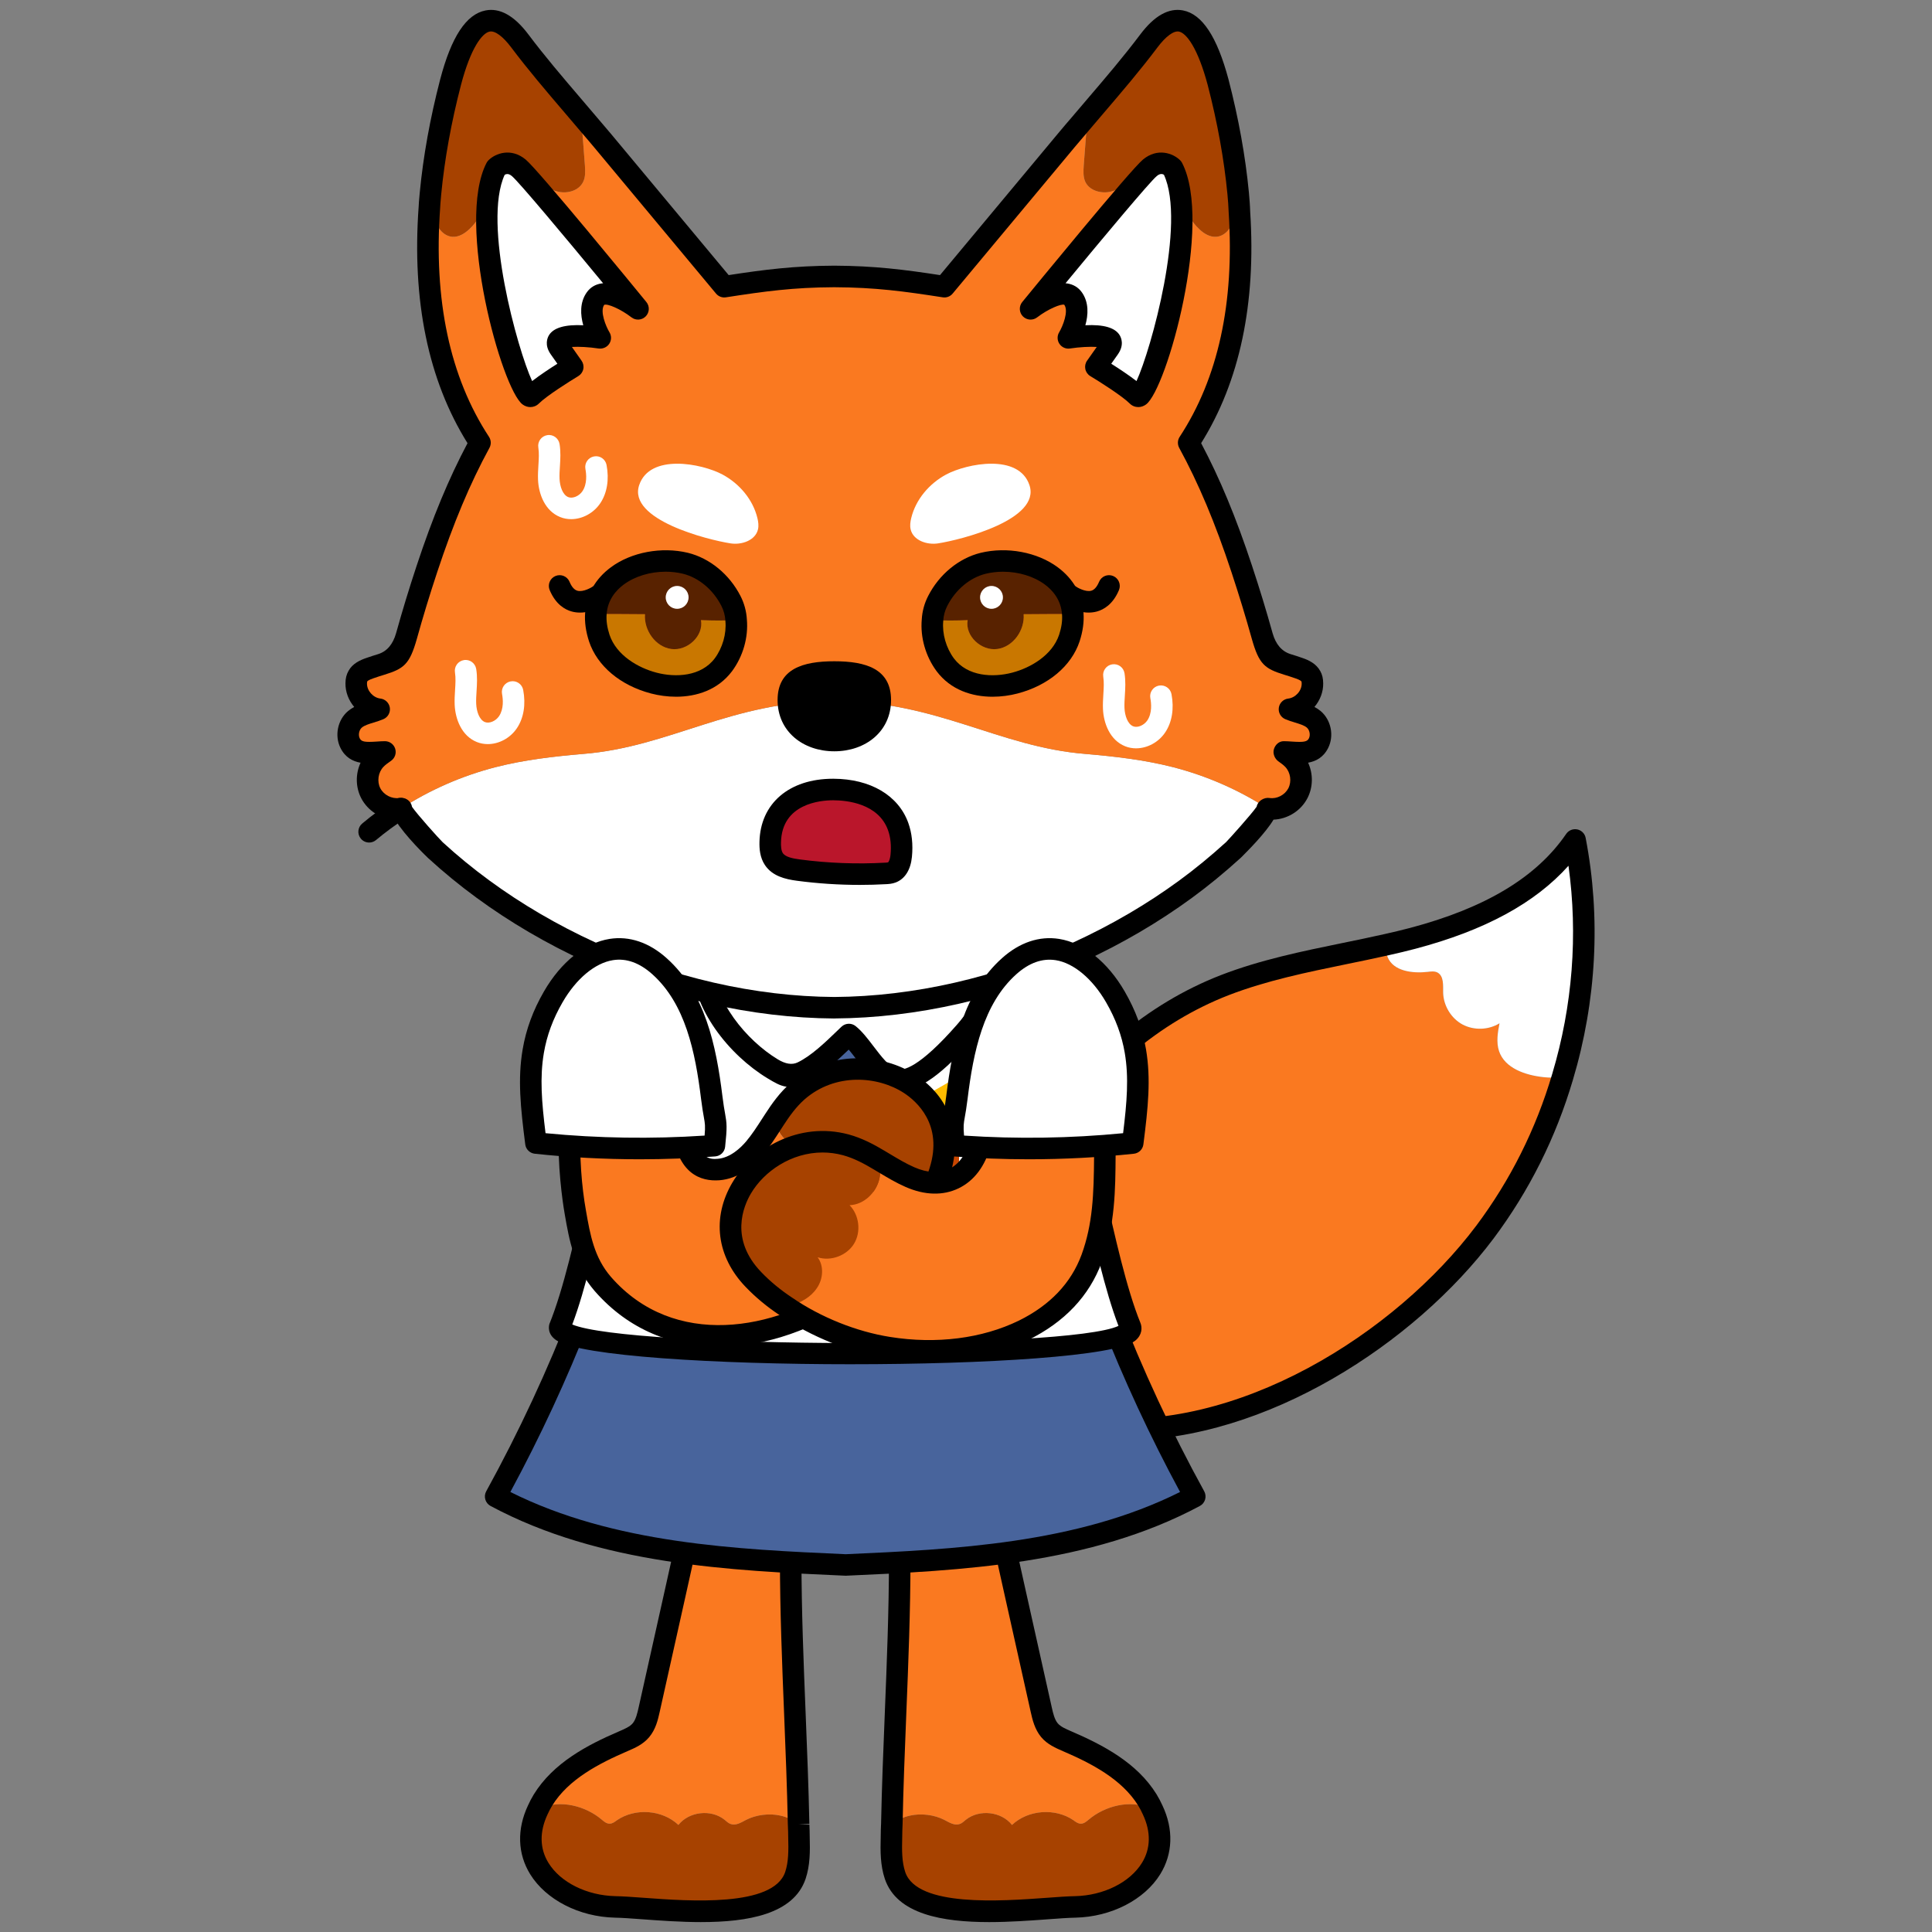 <?xml version="1.0" encoding="UTF-8"?>
<svg xmlns="http://www.w3.org/2000/svg" version="1.1" viewBox="0 0 390 390">
  <rect x="0" y="0" width="390" height="390" fill="#808080" stroke="none"/>
  <defs>
    <style>
      .cls-1 {
        fill: #582200;
      }

      .cls-2 {
        fill: #48649c;
      }

      .cls-3 {
        fill: #c84600;
      }

      .cls-4 {
        fill: #ba162b;
      }

      .cls-5 {
        fill: #fa7920;
      }

      .cls-6 {
        fill: #fff;
      }

      .cls-7 {
        fill: #ffbc00;
      }

      .cls-8 {
        fill: #a74200;
      }

      .cls-9 {
        fill: #c97700;
      }
    </style>
  </defs>
  <!-- Generator: Adobe Illustrator 28.7.1, SVG Export Plug-In . SVG Version: 1.2.0 Build 142)  -->
  <g>
    <g id="_레이어_1" data-name="레이어_1">
      <g>
        <g>
          <path class="cls-5" d="M291.321,200.429c.078,2.6,1.62,5.15,3.911,6.381,2.327,1.225,5.254,1.123,7.467-.246-.359,1.834-.691,3.811-.098,5.616,1.16,3.467,5.324,4.866,8.968,5.257,1.241.138,2.569.149,3.857-.054-3.321,11.26-8.63,21.932-15.683,31.345-17.273,22.986-49.964,42.87-79.759,39.494-31.071-3.507-19.858-40.872-8.573-59.025,8.394-13.492,20.924-24.548,35.831-30.338,10.481-4.046,21.667-5.683,32.623-8.161-.097.865-.052,1.704.243,2.496,1.161,2.878,5.039,3.336,8.105,2.987.647-.083,1.33-.174,1.937.119,1.347.707,1.15,2.622,1.172,4.128Z"/>
          <path class="cls-6" d="M288.212,196.182c-3.066.349-6.944-.109-8.105-2.987-.295-.792-.34-1.631-.243-2.496,1.767-.402,3.569-.81,5.322-1.284,12.637-3.342,25.413-9.104,32.769-19.862,3.05,15.822,2.107,32.348-2.53,47.83-1.288.203-2.616.191-3.857.054-3.645-.391-7.809-1.79-8.968-5.257-.593-1.805-.261-3.782.098-5.616-2.213,1.369-5.14,1.471-7.467.246-2.291-1.232-3.833-3.781-3.911-6.381-.022-1.506.175-3.421-1.172-4.128-.607-.292-1.29-.202-1.937-.119Z"/>
        </g>
        <path d="M226.678,290.769c-2.323,0-4.636-.127-6.937-.389-9.512-1.071-16.071-5.205-19.501-12.28-7.546-15.579,2.8-39.549,9.324-50.047,8.935-14.363,22.036-25.452,36.894-31.217,7.952-3.073,16.35-4.795,24.472-6.462,2.825-.58,5.647-1.158,8.458-1.794,1.814-.412,3.547-.806,5.233-1.261,15.243-4.031,25.558-10.242,31.54-18.991.495-.721,1.365-1.073,2.235-.9.859.179,1.524.854,1.69,1.715,3.09,16.012,2.196,32.907-2.578,48.861-3.433,11.637-8.826,22.414-16.025,32.025-15.813,21.042-45.762,40.741-74.806,40.741ZM316.618,174.766c-6.771,7.562-16.93,13.063-30.876,16.75-1.729.467-3.522.875-5.276,1.275-2.96.668-5.81,1.253-8.663,1.839-7.945,1.632-16.166,3.318-23.779,6.257-13.977,5.428-26.328,15.89-34.769,29.461-7.075,11.382-15.339,32.99-9.105,45.857,2.737,5.647,8.147,8.964,16.078,9.858,29.479,3.373,61.451-16.905,77.78-38.641,6.888-9.197,12.047-19.511,15.335-30.653v-.007c4.102-13.698,5.215-28.118,3.274-41.996Z"/>
      </g>
      <g>
        <g>
          <path class="cls-8" d="M219.783,367.302c3.186-2.716,8.4-4.128,12.347-2.245.181.072.362.181.543.29,5.178,10.971-4.779,19.335-15.606,19.588-8.509.145-32.804,4.2-36.389-6.336-.833-2.498-.797-5.178-.724-7.821,0-.869.036-1.702.072-2.571,1.122-.797,2.317-1.412,3.657-1.702,2.245-.507,4.924-.181,6.952.869.978.507,2.028,1.195,3.078.833.471-.145.869-.543,1.267-.869,2.716-2.172,7.169-1.666,9.305,1.05,3.259-3.078,8.726-3.476,12.419-.941.434.326.905.688,1.485.688.616,0,1.122-.434,1.593-.833Z"/>
          <path class="cls-5" d="M232.129,365.057c-3.947-1.883-9.161-.471-12.347,2.245-.471.398-.978.833-1.593.833-.579,0-1.05-.362-1.485-.688-3.693-2.535-9.161-2.136-12.419.941-2.136-2.716-6.59-3.222-9.305-1.05-.398.326-.797.724-1.267.869-1.05.362-2.1-.326-3.078-.833-2.028-1.05-4.707-1.376-6.952-.869-1.34.29-2.535.905-3.657,1.702.362-17.887,1.593-35.737,1.593-53.551,0-4.997-1.267-13.578,2.426-17.488,3.114-3.367,11.188-1.702,15.461-.036,3.548,16.004,7.097,31.971,10.681,47.975.326,1.448.688,3.005,1.666,4.164.941,1.122,2.354,1.702,3.693,2.281,6.228,2.679,12.528,6.047,16.076,11.804.398.652.76,1.34,1.05,1.991-.181-.109-.362-.217-.543-.29Z"/>
        </g>
        <path d="M199.678,388c-9.361,0-18.627-1.559-21.056-8.702-.918-2.751-.923-5.512-.838-8.582-.002-.831.034-1.687.072-2.578.15-7.429.449-14.851.75-22.269.414-10.244.842-20.837.842-31.215,0-.919-.044-1.966-.092-3.083-.228-5.375-.511-12.061,3.112-15.897,4.026-4.356,13.101-2.408,17.83-.566l1.078.421.251,1.131c3.55,16.004,7.097,31.968,10.682,47.972.258,1.153.552,2.461,1.206,3.239.576.686,1.627,1.139,2.737,1.616,6.389,2.754,13.295,6.358,17.22,12.729.453.743.859,1.513,1.185,2.245,2.263,4.791,2.114,9.734-.446,13.875-3.186,5.162-9.894,8.603-17.093,8.769-1.46.025-3.377.166-5.573.329-3.589.262-7.737.566-11.867.566ZM190.021,297.381c-1.952,0-3.564.378-4.381,1.259-2.378,2.518-2.127,8.43-1.945,12.747.051,1.185.097,2.291.097,3.267,0,10.466-.43,21.106-.847,31.392-.299,7.397-.598,14.798-.746,22.202l-.002.05c-.037.838-.071,1.644-.071,2.479-.076,2.804-.08,5.063.612,7.135,2.415,7.097,19.375,5.852,28.487,5.191,2.291-.17,4.293-.315,5.806-.339,5.749-.134,11.046-2.769,13.482-6.708,1.782-2.889,1.849-6.273.191-9.784-.272-.612-.587-1.213-.937-1.786-3.288-5.332-9.469-8.525-15.081-10.94-1.612-.697-3.26-1.407-4.498-2.875-1.337-1.591-1.793-3.614-2.122-5.088-3.501-15.618-6.962-31.204-10.426-46.819-2.509-.852-5.304-1.383-7.622-1.383Z"/>
      </g>
      <g>
        <g>
          <path class="cls-8" d="M121.451,367.302c-3.186-2.716-8.4-4.128-12.347-2.245-.181.072-.362.181-.543.29-5.178,10.971,4.779,19.335,15.606,19.588,8.509.145,32.804,4.2,36.389-6.336.833-2.498.797-5.178.724-7.821,0-.869-.036-1.702-.072-2.571-1.122-.797-2.317-1.412-3.657-1.702-2.245-.507-4.924-.181-6.952.869-.978.507-2.028,1.195-3.078.833-.471-.145-.869-.543-1.267-.869-2.716-2.172-7.169-1.666-9.305,1.05-3.259-3.078-8.726-3.476-12.419-.941-.434.326-.905.688-1.485.688-.616,0-1.122-.434-1.593-.833Z"/>
          <path class="cls-5" d="M109.611,363.355c-.398.652-.76,1.34-1.05,1.991.181-.109.362-.217.543-.29,3.947-1.883,9.161-.471,12.347,2.245.471.398.978.833,1.593.833.579,0,1.05-.362,1.485-.688,3.693-2.535,9.161-2.136,12.419.941,2.136-2.716,6.59-3.222,9.305-1.05.398.326.797.724,1.267.869,1.05.362,2.1-.326,3.078-.833,2.028-1.05,4.707-1.376,6.952-.869,1.34.29,2.535.905,3.657,1.702-.362-17.887-1.593-35.737-1.593-53.551,0-4.997,1.267-13.578-2.426-17.488-3.114-3.367-11.188-1.702-15.461-.036-3.548,16.004-7.097,31.971-10.681,47.975-.326,1.448-.688,3.005-1.666,4.164-.941,1.122-2.354,1.702-3.693,2.281-6.228,2.679-12.528,6.047-16.076,11.804Z"/>
        </g>
        <path d="M141.549,388c-4.128,0-8.274-.304-11.859-.566-2.196-.163-4.112-.304-5.56-.329-7.21-.166-13.919-3.607-17.107-8.769-2.556-4.141-2.709-9.084-.426-13.917.306-.69.711-1.46,1.158-2.192,3.935-6.386,10.839-9.989,17.073-12.669,1.269-.548,2.316-1.001,2.889-1.683.656-.778.949-2.09,1.209-3.246,3.585-16,7.134-31.965,10.68-47.968l.251-1.131,1.082-.421c4.722-1.846,13.797-3.787,17.844.583,3.607,3.819,3.324,10.505,3.096,15.88-.048,1.117-.092,2.164-.092,3.083,0,10.389.428,20.996.843,31.25.299,7.415.598,14.833.75,22.259l-2.173.042,2.178.113c.035.827.067,1.627.067,2.457.083,3.006.078,5.767-.836,8.507-2.433,7.153-11.704,8.716-21.067,8.716ZM143.591,298.764c-3.463,15.615-6.927,31.201-10.426,46.816-.35,1.563-.787,3.504-2.123,5.092-1.23,1.467-2.878,2.178-4.332,2.804-5.776,2.486-11.957,5.675-15.25,11.018-.343.566-.661,1.167-.916,1.736-1.676,3.554-1.609,6.937.175,9.826,2.434,3.939,7.733,6.573,13.497,6.708,1.499.025,3.499.17,5.792.336,9.11.675,26.07,1.909,28.491-5.201.688-2.061.684-4.321.61-7.061-.002-.831-.032-1.573-.064-2.341l-.011-.248c-.149-7.394-.447-14.784-.746-22.167-.415-10.3-.847-20.95-.847-31.427,0-.976.046-2.083.097-3.267.182-4.317.433-10.229-1.929-12.729-1.8-1.945-7.399-1.46-12.019.106Z"/>
      </g>
      <g>
        <path class="cls-2" d="M223.686,264.498c4.981,12.901,10.83,25.467,17.495,37.585-21.318,11.417-46.406,12.745-70.564,13.829-24.158-1.083-49.246-2.411-70.564-13.829,6.665-12.117,12.514-24.683,17.495-37.585h106.138Z"/>
        <path d="M170.713,318.081c-23.316-1.036-49.522-2.21-71.685-14.08-.513-.276-.893-.743-1.057-1.298-.164-.559-.101-1.156.179-1.665,6.6-12.001,12.445-24.56,17.372-37.322.324-.838,1.128-1.39,2.026-1.39h106.139c.898,0,1.704.552,2.026,1.39,4.922,12.754,10.767,25.314,17.372,37.322.279.509.347,1.107.18,1.665-.166.555-.545,1.022-1.057,1.298-22.167,11.87-48.373,13.044-71.495,14.08ZM103.024,301.176c20.899,10.47,45.716,11.58,67.69,12.563,21.785-.983,46.598-2.097,67.499-12.563-6.025-11.145-11.403-22.736-16.011-34.507h-103.168c-4.613,11.778-9.991,23.369-16.011,34.507Z"/>
      </g>
      <g>
        <g>
          <path class="cls-6" d="M219.133,233.17c-2.403-10.011-4.063-20.379-8.845-29.497-4.782-9.118-13.573-16.984-23.865-17.242-4.294-.108-11.518,2.046-15.825,1.798-4.307.248-11.534-1.906-15.825-1.798-10.293.258-19.083,8.124-23.865,17.242-4.782,9.118-6.442,19.486-8.845,29.497-2.301,9.578-5.334,25.577-9.069,34.696-1.903,6.481,118.387,7.76,115.206-.005-3.733-9.114-6.766-25.113-9.067-34.691Z"/>
          <path d="M171.818,275.392c-27.152,0-54.641-1.616-59.506-4.834-1.844-1.22-1.542-2.836-1.404-3.303,2.852-6.991,5.3-17.984,7.27-26.816.631-2.839,1.222-5.491,1.771-7.775.465-1.941.903-3.893,1.34-5.845,1.825-8.14,3.709-16.559,7.694-24.154,4.563-8.702,13.721-18.106,25.734-18.406,2.254-.087,5.048.417,7.989.923,2.838.49,5.781,1.004,7.765.877,2.258.141,5.177-.389,8.014-.875,2.94-.504,5.73-.972,7.991-.925,12.012.301,21.17,9.704,25.734,18.406,3.985,7.602,5.873,16.025,7.698,24.168.435,1.948.87,3.897,1.333,5.827h0c.552,2.298,1.146,4.961,1.782,7.807,1.966,8.822,4.413,19.801,7.185,26.569.403.99.347,2.45-1.032,3.585-3.875,3.182-30.451,4.77-57.36,4.77ZM115.523,267.369c11.584,4.827,100.045,5.074,110.257.283-2.737-7.125-5.088-17.68-6.998-26.237-.626-2.825-1.216-5.463-1.761-7.737v-.004c-.47-1.952-.912-3.921-1.351-5.891-1.764-7.871-3.585-16.007-7.305-23.104-3.992-7.606-11.867-15.825-21.997-16.08-1.862-.019-4.542.419-7.146.865-3.082.529-6.28,1.071-8.75.932-2.236.149-5.419-.401-8.5-.932-2.602-.449-5.297-.9-7.144-.865-10.132.255-18.007,8.474-21.997,16.08-3.718,7.09-5.539,15.222-7.302,23.086-.442,1.977-.884,3.95-1.354,5.909-.545,2.27-1.13,4.897-1.757,7.708-1.883,8.454-4.201,18.854-6.895,25.985ZM226.187,268.684h.039-.039Z"/>
        </g>
        <g>
          <path class="cls-2" d="M167.22,219.909c.31.295.64.603.763,1.013.131.437.002.906-.129,1.344-2.104,7.054-4.459,14.034-7.058,20.921-.199.527-.403,1.074-.372,1.637.033.6.329,1.15.624,1.675,2.388,4.257,5.096,8.336,8.092,12.189.318.409.654.828,1.116,1.063,3.611,1.836,7.652-6.687,8.974-8.896,1.655-2.763,2.884-5.143,2.174-8.455-.668-3.117-2.466-5.887-3.574-8.849-1.336-3.573-3.159-7.919-3.281-11.741-.02-.625.392-1.173.79-1.656,1.352-1.639,2.803-3.226,3.792-5.106.988-1.88,1.472-4.145.756-6.145-1.782-4.974-8.725-4.951-12.075-1.708-1.386,1.341-2.676,3.316-3.784,4.882-2.109,2.978.887,5.633,3.192,7.833Z"/>
          <path d="M171.366,262.217c-.677,0-1.375-.163-2.095-.527-.918-.474-1.478-1.192-1.848-1.669-3.053-3.928-5.836-8.118-8.271-12.457-.332-.594-.834-1.492-.898-2.62-.055-1.025.27-1.892.507-2.521,2.576-6.824,4.934-13.815,7.01-20.781.009-.028.019-.057.028-.085-.023-.021-.046-.042-.067-.064-.002-.004-.011-.011-.012-.011l.14-.149c.002-.018.005-.032.007-.05,0,0,.004.011.009.032l1.344-1.407-1.756,1.326c-2.367-2.249-6.326-6.011-3.209-10.413l.532-.76c1.029-1.478,2.196-3.154,3.515-4.431,2.427-2.348,6.331-3.391,9.713-2.61,2.866.668,4.968,2.496,5.917,5.148.854,2.387.541,5.187-.877,7.889-.933,1.779-2.176,3.253-3.377,4.682l-.665.796c-.232.283-.306.4-.329.449.133,2.779,1.497,6.372,2.703,9.543l.477,1.262c.396,1.061.888,2.093,1.379,3.129.891,1.885,1.814,3.836,2.282,6.022.87,4.063-.587,6.945-2.434,10.031-.159.265-.361.633-.599,1.061-1.858,3.356-5.088,9.183-9.128,9.183ZM168.723,218.34c.417.396,1.05.997,1.34,1.948.325,1.096.03,2.076-.127,2.602-2.104,7.058-4.496,14.147-7.107,21.063-.087.23-.235.622-.235.757.016.131.251.548.35.728,2.328,4.148,4.989,8.157,7.912,11.916.097.124.318.41.414.477.111.06,1.37.421,5.424-6.902.267-.484.495-.891.674-1.192,1.506-2.518,2.454-4.356,1.913-6.884-.362-1.694-1.14-3.338-1.962-5.074-.543-1.149-1.082-2.295-1.52-3.469l-.469-1.238c-1.326-3.49-2.829-7.447-2.949-11.195-.046-1.496.854-2.588,1.287-3.112l.688-.82c1.1-1.312,2.139-2.546,2.855-3.911.834-1.588,1.066-3.193.633-4.402-.557-1.556-1.837-2.153-2.811-2.38-1.977-.463-4.321.159-5.707,1.499-1.015.983-2.054,2.475-2.972,3.791l-.548.789c-.743,1.047-.171,2.069,2.654,4.756l-1.238,1.821,1.496-1.577-1.496,1.577,1.503-1.57ZM166.002,221.762h.037-.037Z"/>
        </g>
        <g>
          <path class="cls-6" d="M141.871,194.379c-.089,8.448,7.286,17.258,14.025,21.334,2.746,1.661,3.253,2.032,6.017.724,3.467-1.64,6.866-5.151,9.45-7.609,2.81,2.243,5.502,8.083,9.071,9.104,4.682,1.341,11.659-6.553,14.364-9.634,3.961-4.511,6.694-10.172,4.654-16.205-4.172-12.335-17.987-17.161-29.987-16.599-8.548.4-19.799,3.956-25.032,11.167-1.764,2.431-2.533,5.057-2.561,7.719Z"/>
          <path d="M181.549,220.256c-.58.004-1.151-.074-1.713-.233-2.885-.827-5.04-3.66-6.943-6.156-.539-.711-1.063-1.397-1.565-1.994-2.429,2.334-5.366,5.053-8.486,6.527-3.623,1.711-4.957,1.054-7.899-.725-7.735-4.674-15.341-14.115-15.245-23.319h0c.035-3.281,1.036-6.299,2.974-8.971,5.612-7.731,17.448-11.628,26.691-12.059,12.756-.59,27.642,4.759,32.147,18.072,2.005,5.928.248,12.268-5.081,18.336-4.395,5.007-9.924,10.523-14.879,10.523ZM171.362,206.657c.477,0,.956.156,1.354.474,1.296,1.032,2.433,2.525,3.635,4.105,1.492,1.959,3.182,4.179,4.68,4.607,1.28.378,4.538-.322,12.132-8.978,4.309-4.904,5.732-9.639,4.231-14.075-3.778-11.172-16.698-15.659-27.829-15.127-7.936.371-18.638,3.745-23.374,10.274-1.4,1.927-2.122,4.102-2.146,6.464h0c-.08,7.493,6.626,15.615,12.977,19.451q2.311,1.4,3.962.622c2.726-1.291,5.596-4.056,7.899-6.276l.983-.944c.417-.396.956-.598,1.497-.598Z"/>
        </g>
        <g>
          <path class="cls-7" d="M198.484,246.014c13.575-.438,15.327-22.772,15.327-22.772l-15.327-8.779-15.327,8.779s1.752,22.334,15.327,22.772Z"/>
          <path class="cls-3" d="M198.484,241.175c9.411-.304,10.625-15.786,10.625-15.786l-10.625-6.086-10.625,6.086s1.214,15.483,10.625,15.786Z"/>
          <path class="cls-6" d="M203.837,235.242c-.258.258-.516.415-.746.446-.244.057-.53.071-.877.042-.371-.028-.601-.157-.718-.359-.127-.187-.187-.446-.187-.79v-5.429c-.141.415-.301.847-.474,1.278-.17.446-.343.891-.516,1.321-.187.46-.361.905-.53,1.337-.173.446-.332.863-.474,1.264-.06.115-.103.23-.131.345-.057.115-.113.23-.173.316-.085.087-.17.157-.272.216-.113.057-.244.085-.403.085-.198,0-.343-.028-.4-.101-.074-.057-.131-.157-.187-.286l-2.27-6.076v5.79c0,.157-.028.286-.057.401-.06.115-.173.244-.347.359-.156.087-.301.173-.446.258-.156.101-.357.173-.587.216l-.576-.387c.014-.044.028-.101.057-.173.018-.042.032-.101.06-.186,0-.072.014-.159.014-.244v-9.151c0-.042-.028-.101-.074-.187-.057-.071-.099-.143-.141-.2l.502-.302c.202.028.431.072.661.115.216.058.431.115.647.187.202.085.371.2.545.315.145.129.258.288.347.49l2.411,6.665,2.5-6.925v.016c.014-.072.028-.145.028-.23,0-.058-.057-.145-.173-.246l.52-.387c.601.072,1.047.187,1.347.331.29.157.446.272.446.345v8.675c0,.115.032.216.088.302.057.101.159.129.315.072l.272.474Z"/>
        </g>
      </g>
      <g>
        <g>
          <g>
            <path class="cls-6" d="M255.917,163.235h-.109c.76.109-6.336,7.857-6.843,8.364-3.078,2.788-6.264,5.431-9.631,7.893-6.771,4.96-14.085,9.197-21.725,12.709-15.388,7.024-32.261,11.116-49.206,11.224-16.909-.109-33.782-4.2-49.17-11.224-7.64-3.512-14.954-7.748-21.725-12.709-3.367-2.462-6.59-5.105-9.631-7.893-.543-.507-7.64-8.255-6.843-8.364h-.109c5.866-3.802,12.347-6.626,19.082-8.364,5.793-1.485,11.731-2.172,17.706-2.679,17.633-1.412,29.871-10.681,50.691-10.681s33.094,9.269,50.727,10.681c5.938.507,11.912,1.195,17.706,2.679,6.735,1.738,13.216,4.562,19.082,8.364Z"/>
            <path class="cls-8" d="M249.943,39.042c.109,1.231.217,2.498.253,3.766l-1.05.072c0,.471-.036.905-.145,1.376-.362,1.774-1.738,3.44-3.512,3.548-1.267.072-2.462-.652-3.367-1.521-1.702-1.557-2.86-3.693-3.222-5.974-1.267,1.231-2.643,2.498-4.345,3.041-1.666.543-3.802.181-4.743-1.34-1.086-1.774-.181-4.091-.688-6.083-1.557,1.159-3.15,2.39-5.033,2.788s-4.164-.253-4.997-1.991c-.471-1.014-.398-2.209-.326-3.331.181-2.354.362-4.707.543-7.061l-1.376-1.159c4.707-5.576,9.595-11.08,13.976-16.909,7.459-9.921,11.84.326,13.976,8.328,1.919,7.386,3.331,14.881,4.055,22.449Z"/>
            <path class="cls-8" d="M117.712,36.725c-.833,1.738-3.078,2.39-4.96,1.991-1.919-.398-3.512-1.629-5.033-2.788-.507,1.991.398,4.309-.688,6.083-.941,1.521-3.078,1.883-4.779,1.34s-3.041-1.81-4.309-3.041c-.362,2.281-1.521,4.417-3.222,5.974-.941.869-2.1,1.593-3.367,1.521-1.774-.109-3.15-1.774-3.512-3.548-.145-.76-.181-1.557-.072-2.354l-1.086-.072c.036-.941.145-1.847.217-2.788.724-7.567,2.136-15.062,4.055-22.449,2.1-8.002,6.517-18.249,13.976-8.328,4.381,5.829,9.269,11.333,13.976,16.909l-1.376,1.159c.181,2.354.362,4.707.543,7.061.072,1.122.145,2.317-.362,3.331Z"/>
            <path class="cls-5" d="M77.702,151.793c-2.462,0-5.685.905-7.024-1.774-.797-1.593-.362-3.693.978-4.816,1.34-1.122,3.295-1.34,4.888-2.028-2.498-.29-4.671-2.607-4.635-5.214,0-.507.072-1.014.326-1.448.471-.869,1.448-1.303,2.39-1.629,5.142-1.81,5.866-.978,7.423-6.481,1.267-4.562,2.643-9.052,4.128-13.542,2.897-8.762,6.3-17.38,10.718-25.49-9.161-13.976-11.405-31.139-10.211-47.541l1.086.072c-.109.797-.072,1.593.072,2.354.362,1.774,1.738,3.44,3.512,3.548,1.267.072,2.426-.652,3.367-1.521,1.702-1.557,2.86-3.693,3.222-5.974,1.267,1.231,2.607,2.498,4.309,3.041s3.838.181,4.779-1.34c1.086-1.774.181-4.091.688-6.083,1.521,1.159,3.114,2.39,5.033,2.788,1.883.398,4.128-.253,4.96-1.991.507-1.014.434-2.209.362-3.331-.181-2.354-.362-4.707-.543-7.061l1.376-1.159c.978,1.122,1.919,2.245,2.86,3.367,8.147,9.776,16.294,19.552,24.44,29.328,8.183-1.267,13.94-2.028,22.195-2.064,8.292.036,14.049.797,22.232,2.064,8.147-9.776,16.294-19.552,24.44-29.328.941-1.122,1.883-2.245,2.86-3.367l1.376,1.159c-.181,2.354-.362,4.707-.543,7.061-.072,1.122-.145,2.317.326,3.331.833,1.738,3.114,2.39,4.997,1.991s3.476-1.629,5.033-2.788c.507,1.991-.398,4.309.688,6.083.941,1.521,3.078,1.883,4.743,1.34,1.702-.543,3.078-1.81,4.345-3.041.362,2.281,1.521,4.417,3.222,5.974.905.869,2.1,1.593,3.367,1.521,1.774-.109,3.15-1.774,3.512-3.548.109-.471.145-.905.145-1.376l1.05-.072c1.05,16.112-1.267,32.877-10.247,46.563,4.417,8.111,7.821,16.728,10.718,25.49,1.485,4.49,2.86,8.98,4.128,13.542,1.557,5.504,2.281,4.671,7.423,6.481.941.326,1.919.76,2.39,1.629.253.434.326.941.326,1.448.036,2.607-2.136,4.924-4.635,5.214,1.593.688,3.548.905,4.888,2.028,1.34,1.122,1.774,3.222.978,4.816-1.34,2.679-4.562,1.774-7.024,1.774.652.471,1.34.941,1.883,1.521,1.702,1.774,2.1,4.635.978,6.807-1.122,2.172-3.657,3.476-6.047,3.114h-.036c-5.866-3.802-12.347-6.626-19.082-8.364-5.793-1.485-11.768-2.172-17.706-2.679-17.633-1.412-29.871-10.681-50.727-10.681s-33.058,9.269-50.691,10.681c-5.974.507-11.912,1.195-17.706,2.679-6.735,1.738-13.216,4.562-19.082,8.364h-.036c-2.39.362-4.924-.941-6.047-3.114s-.724-5.033.978-6.807c.543-.579,1.231-1.05,1.883-1.521Z"/>
          </g>
          <g>
            <path d="M74.517,170.078c-.621,0-1.236-.265-1.667-.776-.771-.919-.651-2.29.269-3.062,2.051-1.72,4.271-3.347,6.6-4.835,1.011-.644,2.355-.354,3,.659.647,1.01.352,2.353-.659,3-2.171,1.39-4.24,2.905-6.147,4.505-.408.343-.903.509-1.395.509Z"/>
            <path d="M168.417,205.596c-16.644-.106-33.954-4.056-50.086-11.419-7.935-3.647-15.371-7.996-22.107-12.933-3.412-2.495-6.715-5.201-9.816-8.044-.072-.067-4.636-4.404-6.639-7.719-2.76-.083-5.505-1.749-6.858-4.363-1.156-2.24-1.156-4.917-.126-7.15-1.566-.281-3.09-1.055-4.052-2.977-1.239-2.48-.583-5.684,1.524-7.452.398-.332.817-.603,1.245-.829-1.117-1.322-1.791-3.011-1.766-4.779,0-.962.203-1.793.621-2.511.799-1.476,2.323-2.162,3.559-2.59.912-.32,1.699-.564,2.376-.773q2.7-.834,3.665-4.245c1.245-4.482,2.604-8.944,4.155-13.635,3.205-9.695,6.481-17.589,10.263-24.713-7.929-12.701-11.246-28.772-9.86-47.793.021-.583.08-1.227.138-1.874l.081-.923c.7-7.335,2.084-15.003,4.118-22.83,2.259-8.612,5.256-13.17,9.158-13.935,2.899-.571,5.811,1.063,8.658,4.85,3.311,4.406,6.994,8.714,10.553,12.881l3.347,3.93c.919,1.057,1.828,2.139,2.737,3.219l23.786,28.545c7.185-1.101,13.132-1.867,21.302-1.904,8.221.037,14.174.803,21.36,1.904l23.917-28.699c.863-1.029,1.729-2.06,2.624-3.089l3.31-3.886c3.568-4.174,7.256-8.49,10.572-12.903,2.843-3.782,5.746-5.406,8.635-4.853,3.872.751,6.874,5.306,9.179,13.924,2.037,7.857,3.419,15.524,4.116,22.803.113,1.287.226,2.601.262,3.912,1.209,18.532-2.118,34.267-9.901,46.718,3.78,7.116,7.054,15.01,10.261,24.713,1.549,4.68,2.91,9.142,4.162,13.643q.962,3.402,3.663,4.236c.675.209,1.464.453,2.387.778,1.223.423,2.747,1.11,3.578,2.643.385.667.587,1.496.587,2.482.025,1.752-.647,3.432-1.764,4.749.428.226.849.497,1.245.827,2.107,1.77,2.762,4.973,1.524,7.452-.962,1.922-2.486,2.696-4.049,2.977,1.025,2.231,1.029,4.911-.131,7.153-1.33,2.576-4.017,4.231-6.849,4.342-1.662,2.756-5.148,6.243-6.58,7.673-3.394,3.082-6.605,5.711-9.883,8.111-6.739,4.936-14.175,9.285-22.099,12.929-16.138,7.365-33.462,11.315-50.1,11.421ZM83.176,162.875c1.063,1.545,5.398,6.375,6.19,7.143,2.961,2.714,6.14,5.318,9.425,7.721,6.501,4.765,13.684,8.965,21.348,12.487,15.574,7.111,32.271,10.922,48.278,11.029,16.002-.106,32.711-3.918,48.29-11.03,7.655-3.518,14.84-7.719,21.343-12.484,3.158-2.311,6.252-4.846,9.455-7.751.601-.61,5.081-5.571,6.167-7.146.202-1.124,1.467-1.932,2.606-1.757,1.496.232,3.097-.621,3.791-1.961.704-1.36.438-3.211-.612-4.307-.414-.438-.912-.778-1.39-1.121-.767-.55-1.188-1.6-.902-2.5.29-.898,1.029-1.577,1.973-1.577.534,0,1.103.037,1.68.078,2.401.164,3.062.034,3.402-.652.343-.682.141-1.701-.428-2.18-.534-.447-1.429-.72-2.373-1.008-.679-.207-1.354-.419-1.984-.69-.902-.391-1.429-1.338-1.287-2.312.145-.972.923-1.727,1.902-1.84,1.464-.168,2.73-1.582,2.712-3.025,0-.306-.039-.398-.042-.403-.053-.097-.23-.311-1.213-.651-.873-.308-1.605-.534-2.238-.728-3.953-1.222-5.116-2.09-6.563-7.215-1.238-4.441-2.578-8.838-4.102-13.451-3.295-9.97-6.651-17.955-10.565-25.133-.382-.704-.347-1.561.092-2.231,7.754-11.814,11.082-27.03,9.897-45.23-.039-1.305-.145-2.526-.251-3.714-.672-7.038-2.015-14.478-3.992-22.096-2.001-7.493-4.31-10.477-5.802-10.765-1.05-.212-2.652.955-4.335,3.196-3.398,4.522-7.132,8.891-10.742,13.116l-3.313,3.89c-.898,1.034-1.747,2.046-2.599,3.059l-24.69,29.627c-.486.585-1.243.88-2.001.755-7.797-1.208-13.534-2.001-21.91-2.038-8.324.037-14.057.831-21.852,2.038-.762.122-1.517-.173-2.001-.755l-24.44-29.329c-1.015-1.209-1.906-2.272-2.831-3.333l-3.35-3.937c-3.603-4.217-7.33-8.578-10.723-13.094-1.685-2.24-3.274-3.409-4.347-3.196-1.512.297-3.828,3.283-5.792,10.77-1.975,7.6-3.318,15.038-3.994,22.105l-.081.948c-.053.569-.106,1.135-.127,1.715-1.36,18.677,1.957,34.217,9.856,46.267.438.67.474,1.528.09,2.231-3.914,7.185-7.27,15.171-10.562,25.133-1.529,4.621-2.869,9.018-4.098,13.442-1.451,5.134-2.613,6.002-6.566,7.224-.631.194-1.365.421-2.228.725-.992.343-1.17.557-1.202.613-.027.048-.062.14-.062.414-.021,1.473,1.245,2.887,2.71,3.055.976.113,1.756.868,1.901,1.84.143.972-.384,1.922-1.287,2.312-.628.27-1.303.483-1.982.69-.946.288-1.839.56-2.374,1.01-.569.477-.771,1.497-.43,2.18.343.684,1.006.811,3.403.651.576-.041,1.146-.078,1.68-.078.942,0,1.779.608,2.067,1.505.29.898-.032,1.879-.796,2.431-.686.491-1.177.826-1.568,1.243-1.071,1.116-1.335,2.967-.633,4.324.693,1.34,2.314,2.183,3.791,1.962l.47-.025c1.071,0,1.97.778,2.143,1.814Z"/>
          </g>
        </g>
        <path d="M179.87,141.316c0,6.324-5.127,10.344-11.452,10.344s-11.452-4.02-11.452-10.344,5.127-7.831,11.452-7.831,11.452,1.506,11.452,7.831Z"/>
        <g>
          <g>
            <g>
              <path class="cls-9" d="M120.971,128.801c-.579-1.774-.797-3.404-.688-4.888l.398.036c3.15,0,6.336,0,9.523.036-.253,3.222,2.1,6.59,5.323,7.024,3.186.434,6.554-2.607,5.974-5.829,2.354.109,4.743.109,7.097,0,.29,3.186-.724,6.517-2.571,9.016-3.295,4.381-9.197,4.96-14.049,3.693-4.707-1.231-9.414-4.309-11.007-9.088Z"/>
              <path class="cls-1" d="M120.283,123.913c.507-8.147,10.247-12.093,18.068-10.211,3.983.978,7.35,3.983,9.197,7.604.616,1.195.978,2.535,1.05,3.874-2.354.109-4.743.109-7.097,0,.579,3.222-2.788,6.264-5.974,5.829-3.222-.434-5.576-3.802-5.323-7.024-3.186-.036-6.373-.036-9.523-.036l-.398-.036Z"/>
            </g>
            <path d="M136.468,140.643c-1.757,0-3.478-.244-5.04-.652-6.186-1.618-10.866-5.544-12.519-10.502-.658-2.021-.923-3.944-.794-5.733.232-3.697,2.035-6.906,5.219-9.257,4.119-3.043,10.215-4.181,15.526-2.908,4.42,1.086,8.387,4.347,10.624,8.73.741,1.439,1.185,3.067,1.28,4.703.322,3.646-.767,7.457-2.991,10.465-2.853,3.796-7.173,5.155-11.304,5.155ZM134.348,115.407c-3.085,0-6.165.91-8.433,2.587-1.476,1.091-3.276,3.025-3.465,6.053-.09,1.248.108,2.613.585,4.08,1.393,4.178,5.817,6.699,9.492,7.659,3.874,1.015,8.997.781,11.762-2.896,1.572-2.127,2.378-4.941,2.143-7.514l-.005-.08c-.057-1.04-.336-2.076-.81-2.995-1.674-3.28-4.583-5.703-7.784-6.49-1.131-.272-2.309-.405-3.485-.405Z"/>
          </g>
          <circle class="cls-6" cx="136.69" cy="120.589" r="2.308"/>
          <path d="M117.077,123.66c-.534,0-1.084-.064-1.637-.212-1.37-.37-3.258-1.42-4.478-4.326-.465-1.107.057-2.38,1.162-2.845,1.117-.467,2.381.057,2.845,1.162.431,1.031.969,1.639,1.595,1.812,1.162.311,2.822-.629,3.31-.988.96-.712,2.32-.513,3.036.446.714.958.527,2.309-.428,3.03-.301.228-2.64,1.922-5.403,1.922Z"/>
        </g>
        <g>
          <g>
            <g>
              <path class="cls-9" d="M216.156,123.949c-3.15,0-6.336,0-9.523.036.253,3.222-2.1,6.59-5.323,7.024-3.186.434-6.554-2.607-5.974-5.829-2.354.109-4.743.109-7.097,0-.29,3.186.724,6.517,2.571,9.016,3.295,4.381,9.197,4.96,14.049,3.693,4.707-1.231,9.414-4.309,11.007-9.088.579-1.774.797-3.404.688-4.888l-.398.036Z"/>
              <path class="cls-1" d="M216.554,123.913c-.507-8.147-10.247-12.093-18.068-10.211-3.983.978-7.35,3.983-9.197,7.604-.616,1.195-.978,2.535-1.05,3.874,2.354.109,4.743.109,7.097,0-.579,3.222,2.788,6.264,5.974,5.829,3.222-.434,5.576-3.802,5.323-7.024,3.186-.036,6.373-.036,9.523-.036l.398-.036Z"/>
            </g>
            <path d="M200.367,140.645c-4.132,0-8.447-1.358-11.294-5.145-2.233-3.02-3.32-6.831-3.002-10.475.094-1.634.539-3.262,1.287-4.713,2.231-4.374,6.198-7.636,10.61-8.718,5.323-1.285,11.412-.14,15.535,2.905,3.182,2.35,4.986,5.558,5.219,9.278.131,1.763-.134,3.688-.792,5.7-1.655,4.972-6.336,8.898-12.524,10.514-1.559.408-3.285.654-5.039.654ZM202.489,115.409c-1.177,0-2.358.133-3.493.407-3.193.783-6.101,3.205-7.77,6.48-.479.928-.76,1.964-.817,3.002l-.005.08c-.233,2.572.573,5.387,2.153,7.528,2.758,3.665,7.878,3.897,11.753,2.882,3.674-.96,8.097-3.479,9.494-7.671.477-1.459.675-2.822.583-4.043-.191-3.053-1.991-4.989-3.465-6.078-2.267-1.674-5.346-2.585-8.433-2.585ZM188.239,125.18h.035-.035Z"/>
          </g>
          <circle class="cls-6" cx="200.147" cy="120.589" r="2.308"/>
          <path d="M219.762,123.66c-2.765,0-5.102-1.694-5.403-1.922-.958-.723-1.149-2.086-.424-3.043.718-.953,2.072-1.142,3.034-.433h0c.484.359,2.157,1.292,3.306.988.626-.173,1.16-.781,1.591-1.81.463-1.109,1.729-1.627,2.846-1.163,1.103.463,1.627,1.736,1.163,2.843-1.22,2.908-3.108,3.958-4.476,4.328-.555.149-1.103.212-1.637.212Z"/>
        </g>
        <path class="cls-6" d="M190.973,95.797c-3.397,1.833-6.118,5.025-7.029,8.775-.183.752-.293,1.542-.117,2.295.519,2.225,3.29,3.175,5.547,2.821,4.66-.731,20.771-4.786,18.435-11.757-2.151-6.417-12.567-4.403-16.836-2.135Z"/>
        <path class="cls-6" d="M145.862,95.797c3.397,1.833,6.118,5.025,7.029,8.775.183.752.293,1.542.117,2.295-.519,2.225-3.29,3.175-5.547,2.821-4.66-.731-20.771-4.786-18.435-11.757,2.151-6.417,12.567-4.403,16.836-2.135Z"/>
        <g>
          <path class="cls-4" d="M181.311,166.861c-1.81-5.05-6.959-7.467-13.073-7.489-6.723-.024-12.613,3.325-12.756,10.65-.023,1.175.082,2.414.734,3.391,1.036,1.551,3.092,1.981,4.94,2.226,5.837.773,11.746.999,17.625.672.428-.024.863-.052,1.263-.206,1.261-.485,1.749-2.006,1.879-3.35.219-2.26-.014-4.222-.614-5.895Z"/>
          <path d="M173.565,178.629c-4.24,0-8.492-.279-12.692-.836-2.355-.311-4.964-.93-6.464-3.172-1.024-1.536-1.126-3.287-1.1-4.641.152-7.77,5.979-12.781,14.849-12.781h.088c7.466.027,13.115,3.364,15.109,8.928h0c.728,2.031.974,4.333.73,6.838-.255,2.622-1.414,4.457-3.262,5.168-.734.283-1.451.322-1.925.347-1.773.099-3.552.149-5.334.149ZM168.176,161.546c-2.503,0-10.367.636-10.521,8.52-.014.663.011,1.607.368,2.143.534.799,2.028,1.094,3.419,1.278,5.696.753,11.49.976,17.22.656.166-.009.502-.027.603-.064.099-.057.398-.523.497-1.533.18-1.862.014-3.527-.497-4.95h0c-1.947-5.433-8.364-6.041-11.034-6.05h-.055Z"/>
        </g>
        <g>
          <path class="cls-6" d="M208.039,62.344s6.466-5.021,8.566-2.092c2.1,2.929-.94,7.95-.94,7.95,0,0,10.861-1.674,8.206,2.092l-2.655,3.766s6.276,3.766,8.368,5.858c2.092,2.092,13.389-33.892,7.113-46.026,0,0-2.092-2.092-4.603,0-2.51,2.092-24.055,28.452-24.055,28.452Z"/>
          <path d="M229.776,82.175c-.633,0-1.248-.242-1.729-.721-1.559-1.559-6.266-4.521-7.949-5.53-.52-.311-.884-.824-1.008-1.414s0-1.208.35-1.701l1.955-2.774c-1.354-.088-3.476.018-5.403.313-.82.133-1.658-.237-2.129-.937-.47-.698-.495-1.607-.06-2.33.714-1.197,1.97-4.259,1.036-5.562-.601-.242-3.278.849-5.474,2.542-.866.675-2.111.589-2.885-.202-.771-.792-.824-2.035-.127-2.891,2.221-2.714,21.757-26.583,24.352-28.745,2.952-2.468,6.117-1.275,7.528.134.156.157.29.338.392.536,6.248,12.084-3.08,45.679-7.288,48.755-.484.354-1.029.527-1.563.527ZM224.32,73.425c1.489.942,3.511,2.272,5.099,3.501,2.942-6.356,10.035-31.917,5.534-41.653-.644-.389-1.23.092-1.467.288-1.375,1.147-10.551,12.103-18.397,21.62.11.007.219.019.329.035,1.23.179,2.252.79,2.952,1.77,1.485,2.07,1.301,4.614.725,6.669,3.695-.182,5.986.491,6.913,1.991.336.541.976,2.008-.361,3.9l-1.326,1.879Z"/>
        </g>
        <g>
          <path class="cls-6" d="M128.796,62.344s-6.466-5.021-8.566-2.092c-2.1,2.929.94,7.95.94,7.95,0,0-10.861-1.674-8.206,2.092l2.655,3.766s-6.276,3.766-8.368,5.858c-2.092,2.092-13.389-33.892-7.113-46.026,0,0,2.092-2.092,4.603,0,2.51,2.092,24.055,28.452,24.055,28.452Z"/>
          <path d="M107.062,82.175c-.536,0-1.082-.173-1.565-.527-4.208-3.08-13.535-36.676-7.288-48.755.103-.198.235-.378.392-.537,1.404-1.407,4.57-2.601,7.532-.133,2.595,2.162,22.128,26.031,24.345,28.745.7.856.645,2.099-.126,2.891-.767.789-2.015.879-2.885.202-2.191-1.692-4.855-2.816-5.497-2.526-.921,1.303.339,4.353,1.059,5.541.437.723.417,1.632-.053,2.334-.47.7-1.299,1.052-2.136.941-1.92-.295-4.038-.401-5.394-.315l1.948,2.774c.348.493.476,1.11.35,1.701-.124.59-.49,1.103-1.008,1.414-1.681,1.01-6.391,3.971-7.949,5.53-.479.479-1.096.721-1.727.721ZM101.874,35.287c-4.489,9.75,2.601,35.29,5.543,41.639,1.589-1.229,3.61-2.558,5.099-3.501l-1.326-1.879c-1.335-1.892-.697-3.359-.361-3.9.928-1.499,3.26-2.168,6.911-1.991-.575-2.054-.76-4.598.727-6.669.7-.978,1.72-1.591,2.951-1.77.108-.016.219-.028.329-.035-7.844-9.517-17.018-20.473-18.396-21.62-.228-.194-.811-.674-1.476-.274Z"/>
        </g>
        <path class="cls-6" d="M229.33,151.062c-.746,0-1.489-.133-2.189-.412-3.129-1.248-4.37-4.708-4.491-7.528-.042-.999.018-2.001.078-3.002.078-1.255.152-2.442-.021-3.525-.187-1.185.619-2.298,1.803-2.488,1.209-.189,2.298.619,2.489,1.802.248,1.559.156,3.044.067,4.48-.053.85-.11,1.703-.074,2.549.064,1.506.633,3.227,1.761,3.677.884.355,2.192-.203,2.861-1.202.979-1.473.796-3.435.598-4.475-.223-1.179.552-2.316,1.729-2.539,1.181-.221,2.32.552,2.542,1.729.552,2.917.106,5.65-1.255,7.694-1.361,2.046-3.656,3.239-5.898,3.239Z"/>
        <path class="cls-6" d="M115.291,104.798c-.75,0-1.492-.134-2.192-.414-3.128-1.246-4.369-4.706-4.489-7.528-.042-.999.018-2,.08-3,.078-1.255.152-2.44-.021-3.524-.191-1.185.615-2.3,1.8-2.489,1.169-.207,2.298.615,2.489,1.8.251,1.561.159,3.048.069,4.484-.053.849-.111,1.699-.074,2.546.064,1.506.631,3.228,1.757,3.677.877.352,2.194-.194,2.866-1.2.979-1.469.796-3.435.599-4.476-.223-1.179.552-2.314,1.731-2.537,1.192-.233,2.316.553,2.537,1.731.552,2.919.108,5.652-1.252,7.692-1.363,2.044-3.658,3.239-5.9,3.239Z"/>
        <path class="cls-6" d="M98.462,150.206c-.748,0-1.49-.133-2.189-.412-3.129-1.246-4.37-4.706-4.491-7.528-.042-.999.016-2.005.08-3.007.078-1.253.152-2.436-.021-3.518-.191-1.185.615-2.3,1.8-2.489,1.181-.207,2.298.615,2.489,1.8.251,1.559.157,3.044.069,4.478-.055.85-.111,1.703-.074,2.551.064,1.508.631,3.23,1.757,3.679.888.355,2.194-.198,2.862-1.2.981-1.471.797-3.435.601-4.476-.223-1.179.552-2.314,1.731-2.537,1.186-.226,2.316.553,2.537,1.731.553,2.919.108,5.65-1.253,7.692-1.36,2.044-3.656,3.237-5.898,3.237Z"/>
      </g>
      <g>
        <g>
          <g>
            <path class="cls-5" d="M178.967,243.653c1.919,1.122,4.236,1.195,6.409.797.29-.036.579-.109.869-.181-3.693,6.517-9.124,12.492-14.918,16.547-15.28,10.79-36.461,13.469-49.641-1.629-3.693-4.273-4.598-9.016-5.54-14.411-1.593-8.835-4.454-40.517,13.614-30.342,4.779,2.679,7.459,8.111,8.111,13.542.507,4.128,2.064,8.473,7.169,8.111,2.86-.217,5.359-2.064,7.205-4.236,1.557-1.847,2.788-3.874,4.091-5.866.253,1.231.76,2.426,1.557,3.404,1.81,2.245,5.142,3.367,7.785,2.172-.869,2.679.253,5.866,2.643,7.386,2.354,1.485,5.757,1.159,7.785-.797-.434,2.172.941,4.417,2.86,5.504Z"/>
            <path class="cls-8" d="M189.721,236.448c-.833,2.643-2.028,5.25-3.476,7.821-.29.072-.579.145-.869.181-2.172.398-4.49.326-6.409-.797-1.919-1.086-3.295-3.331-2.86-5.504-2.028,1.955-5.431,2.281-7.785.797-2.39-1.521-3.512-4.707-2.643-7.386-2.643,1.195-5.974.072-7.785-2.172-.797-.978-1.303-2.172-1.557-3.404,1.34-2.064,2.752-4.019,4.635-5.685,12.311-10.79,34.216-1.086,28.749,16.149Z"/>
          </g>
          <path d="M145.067,271.852c-9.086,0-18.028-3.228-25.018-11.237-4.19-4.848-5.132-10.247-6.043-15.466-.193-1.078-4.697-26.724,4.639-33.365,3.179-2.256,7.275-2.005,12.181.757,4.954,2.776,8.394,8.451,9.202,15.176.794,6.485,3.536,6.305,4.858,6.202,2.556-.194,4.671-2.263,5.703-3.476,1.183-1.4,2.175-2.938,3.223-4.561l.7-1.078c1.338-2.065,2.873-4.232,5.019-6.131,7.823-6.86,18.663-6.025,25.333-1.662,6.897,4.512,9.487,12.022,6.925,20.095-.836,2.659-2.033,5.353-3.653,8.232-3.803,6.708-9.474,12.995-15.565,17.259-7.836,5.534-17.752,9.257-27.506,9.257ZM123.525,214.62c-.914,0-1.703.237-2.362.704-4.91,3.493-4.62,19.409-2.878,29.065.849,4.865,1.648,9.448,5.046,13.376,12.72,14.575,33.149,10.88,46.743,1.276,5.589-3.911,10.79-9.685,14.282-15.844,1.467-2.606,2.546-5.028,3.294-7.404,2.792-8.797-2.678-13.525-5.161-15.148-5.295-3.458-13.893-4.13-20.084,1.287-1.749,1.549-3.074,3.43-4.245,5.233l-.005.007-.69,1.064c-1.077,1.669-2.192,3.394-3.559,5.014-1.802,2.118-4.766,4.699-8.698,5.003-3.743.269-8.421-1.259-9.492-10.014-.644-5.36-3.265-9.809-7.017-11.913-2.019-1.139-3.748-1.708-5.173-1.708Z"/>
        </g>
        <g>
          <path class="cls-6" d="M107.646,212.179c-.993,5.823-.34,11.681.538,18.558,11.961,1.268,24.037,1.446,36.031.533.596-5.571.146-4.149-.538-9.71-1.189-9.659-3.305-20.028-10.553-26.522-8.236-7.379-16.712-1.976-21.433,6.181-2.195,3.793-3.432,7.37-4.044,10.959Z"/>
          <path d="M129.138,234.014c-7.084,0-14.167-.371-21.184-1.117-1.001-.106-1.798-.888-1.925-1.885-.953-7.457-1.547-13.196-.523-19.197h0c.69-4.049,2.097-7.867,4.303-11.686,3.442-5.944,8.265-9.807,13.233-10.597,3.994-.633,7.981.705,11.531,3.89,7.735,6.93,9.982,17.492,11.26,27.874.202,1.651.384,2.666.522,3.433.37,2.061.449,2.769.021,6.771-.111,1.043-.951,1.856-1.996,1.938-5.063.385-10.153.576-15.242.576ZM110.124,228.749c10.645,1.032,21.428,1.195,32.11.484.166-1.941.08-2.426-.156-3.737-.147-.824-.341-1.906-.559-3.67-1.172-9.543-3.177-19.197-9.846-25.169-2.578-2.307-5.253-3.269-7.949-2.834-3.615.575-7.413,3.746-10.153,8.484-1.945,3.359-3.181,6.708-3.783,10.236h0c-.847,4.964-.437,9.947.336,16.205ZM107.647,212.18h.035-.035Z"/>
        </g>
      </g>
      <g>
        <g>
          <g>
            <path class="cls-5" d="M164.916,260.001c-1.226,1.854-3.29,2.991-5.399,3.544-.276.095-.568.158-.827.205,6.158,4.234,13.701,7.181,20.657,8.279,9.107,1.451,18.893.592,27.259-3.483,6.335-3.117,11.288-7.813,13.761-14.517,2.489-6.834,2.614-13.553,2.66-20.677.002-.243.003-.486.005-.729.117-5.505-.273-10.398-2.457-15.658-1.371-3.361-3.696-6.857-7.255-7.447-1.359-.219-2.72-.034-4.034.249-1.508.298-3.016.677-4.349,1.413-3.105,1.81-4.731,5.394-5.417,8.92-.719,3.542-.743,7.185-1.656,10.66-1.875,7.016-7.496,9.781-14.181,6.855-2.212-.97-4.212-2.246-6.261-3.457.316,1.217.373,2.48.105,3.741-.618,2.846-3.127,5.291-6.026,5.386,1.962,2.021,2.362,5.375.889,7.795-1.456,2.371-4.654,3.581-7.337,2.722,1.316,1.774,1.105,4.379-.137,6.201Z"/>
            <path class="cls-8" d="M164.916,260.001c1.242-1.822,1.454-4.427.137-6.201,2.682.859,5.88-.351,7.337-2.722,1.473-2.419,1.074-5.774-.889-7.795,2.899-.095,5.409-2.54,6.026-5.386.267-1.261.211-2.525-.105-3.741-2.113-1.261-4.243-2.392-6.668-3.055-15.809-4.248-31.214,14.145-18.668,27.181,1.914,2.004,4.153,3.848,6.604,5.467.259-.047.551-.11.827-.205,2.109-.553,4.173-1.689,5.399-3.544Z"/>
          </g>
          <path d="M187.536,274.854c-2.811,0-5.668-.223-8.53-.679-7.417-1.174-15.27-4.321-21.546-8.635-2.585-1.708-4.931-3.653-6.945-5.76-5.863-6.089-6.867-13.963-2.678-21.056,4.061-6.874,13.414-12.425,23.482-9.72,2.765.757,5.099,2.026,7.21,3.281l1.093.654c1.665.997,3.239,1.941,4.934,2.684,2.661,1.167,5.097,1.284,7.052.347,1.962-.944,3.402-2.942,4.158-5.774.47-1.793.688-3.67.918-5.657.187-1.63.38-3.26.707-4.872.932-4.795,3.225-8.483,6.453-10.364,1.69-.933,3.483-1.365,5.021-1.669,1.266-.269,2.981-.559,4.802-.262,3.752.626,6.835,3.656,8.921,8.773,2.482,5.983,2.726,11.478,2.617,16.523l-.007.714c-.042,6.541-.088,13.977-2.79,21.389-2.518,6.828-7.51,12.114-14.844,15.724-5.909,2.878-12.814,4.36-20.027,4.36ZM166.05,232.646c-6.303,0-11.814,3.787-14.471,8.288-1.506,2.549-4.321,9.2,2.072,15.841,1.794,1.878,3.891,3.614,6.237,5.162,5.792,3.981,12.996,6.87,19.798,7.945,9.337,1.489,18.56.318,25.968-3.288,6.29-3.097,10.558-7.581,12.676-13.32,2.263-6.216,2.472-12.185,2.525-19.939l.007-.746c.11-5.297-.237-9.833-2.295-14.794-.852-2.09-2.709-5.654-5.604-6.135-1.086-.173-2.295.028-3.221.23-1.245.244-2.634.573-3.755,1.192-2.829,1.651-3.932,5.364-4.335,7.429-.308,1.51-.477,3.02-.651,4.526-.237,2.051-.484,4.169-1.036,6.273-1.096,4.102-3.334,7.065-6.472,8.575-3.126,1.503-6.821,1.411-10.678-.279-1.952-.856-3.72-1.916-5.429-2.942l-1.075-.64c-1.849-1.103-3.872-2.206-6.13-2.825-1.398-.378-2.783-.552-4.13-.552Z"/>
        </g>
        <g>
          <path class="cls-6" d="M229.191,212.179c.993,5.823.34,11.681-.538,18.558-11.961,1.268-24.037,1.446-36.031.533-.596-5.571-.146-4.149.538-9.71,1.189-9.659,3.305-20.028,10.553-26.522,8.236-7.379,16.712-1.976,21.433,6.181,2.195,3.793,3.432,7.37,4.044,10.959Z"/>
          <path d="M207.701,234.014c-5.092,0-10.18-.191-15.243-.576-1.045-.081-1.885-.895-1.996-1.938-.428-4.003-.348-4.71.021-6.771.138-.767.32-1.782.522-3.433,1.278-10.381,3.525-20.943,11.258-27.874,3.55-3.184,7.532-4.522,11.534-3.89,4.968.79,9.791,4.653,13.231,10.597,2.206,3.815,3.617,7.638,4.307,11.686h0c1.018,6,.424,11.743-.527,19.197-.127.997-.923,1.779-1.924,1.885-7.019.746-14.101,1.117-21.184,1.117ZM194.604,229.234c10.678.711,21.467.555,32.11-.484.771-6.259,1.181-11.241.336-16.205h0c-.601-3.529-1.839-6.877-3.783-10.236-2.74-4.738-6.538-7.91-10.152-8.484-2.709-.424-5.375.527-7.952,2.834-6.667,5.972-8.672,15.625-9.844,25.169-.217,1.764-.412,2.846-.559,3.67-.235,1.312-.322,1.796-.156,3.737Z"/>
        </g>
      </g>
    </g>
  </g>
</svg>